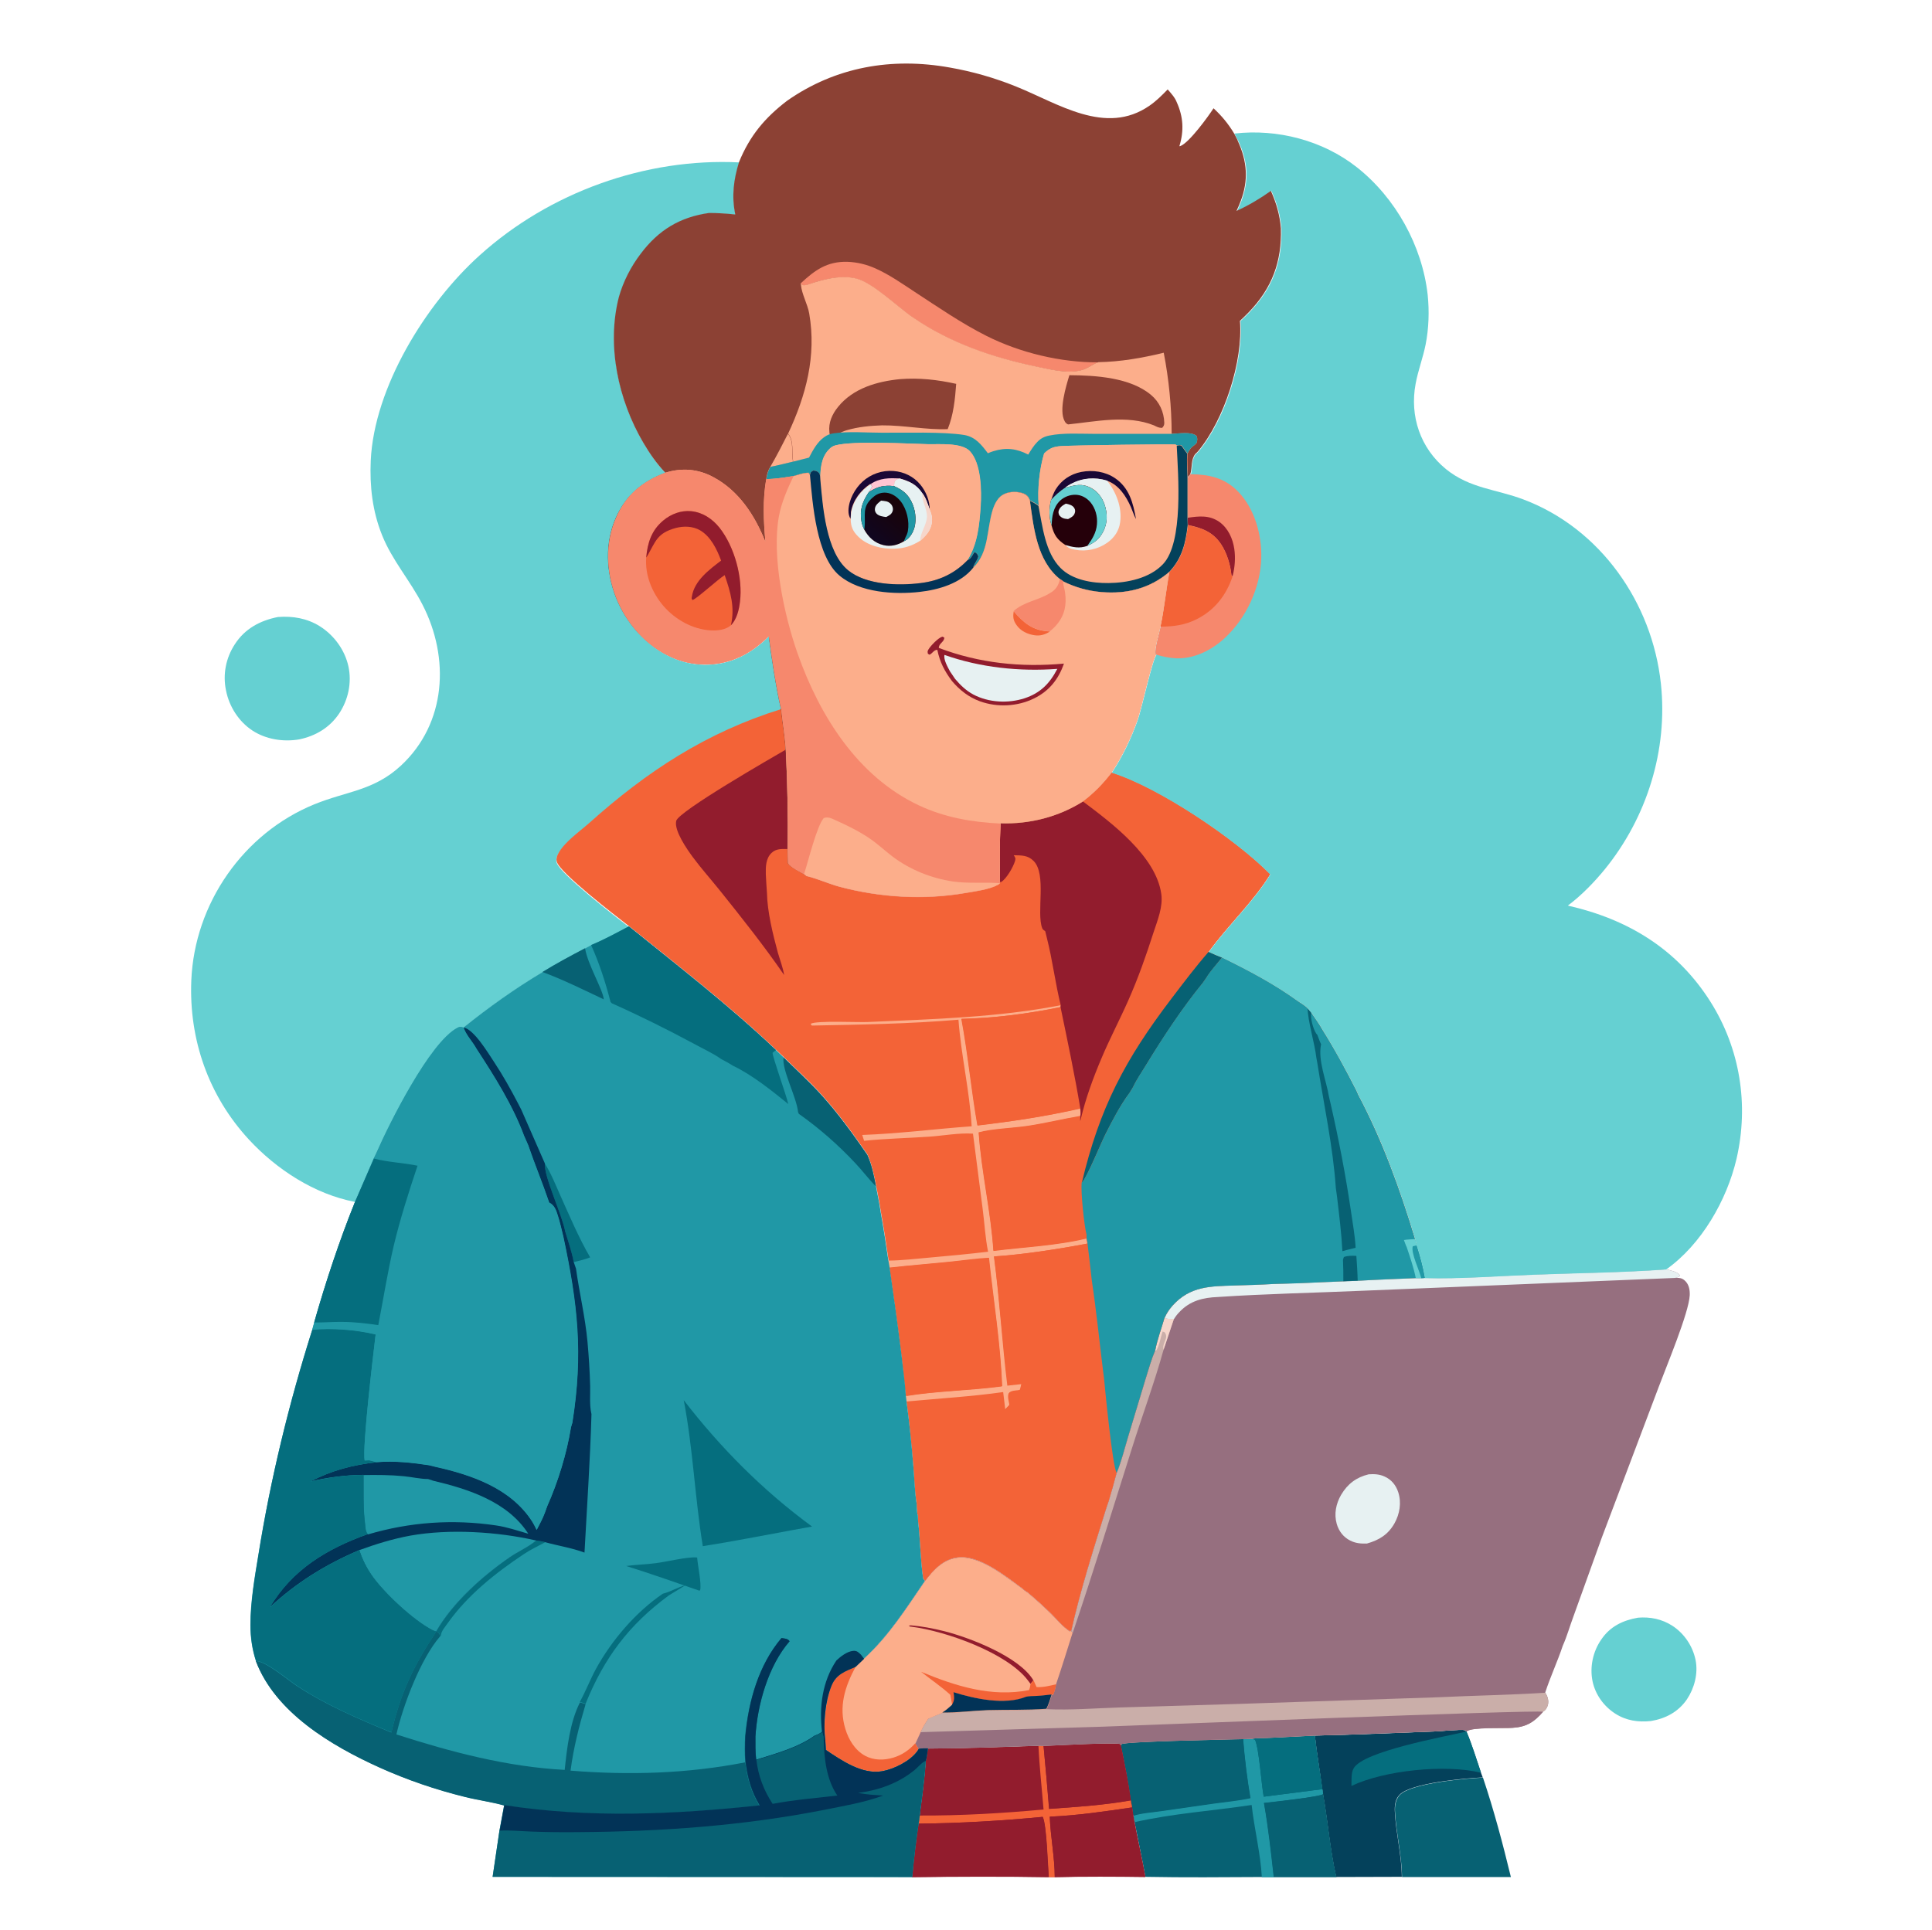 <?xml version="1.0" encoding="utf-8"?>
<!-- Generator: Adobe Illustrator 28.3.0, SVG Export Plug-In . SVG Version: 6.00 Build 0)  -->
<svg version="1.1" id="Layer_1" xmlns="http://www.w3.org/2000/svg" xmlns:xlink="http://www.w3.org/1999/xlink" x="0px" y="0px"
	 viewBox="0 0 1024 1023" style="enable-background:new 0 0 1024 1023;" xml:space="preserve">
<style type="text/css">
	.st0{fill:#65D0D2;}
	.st1{fill:#076173;}
	.st2{fill:#04415B;}
	.st3{fill:#056E7E;}
	.st4{fill:#2098A6;}
	.st5{fill:#921C2D;}
	.st6{fill:#F36337;}
	.st7{fill:#966F7F;}
	.st8{fill:#CAAEA9;}
	.st9{fill:#F6D6CB;}
	.st10{fill:#E7F1F2;}
	.st11{fill:#FCAE8B;}
	.st12{fill:#023357;}
	.st13{fill:#F6886D;}
	.st14{fill:#8C4134;}
	.st15{fill:#1A0835;}
	.st16{fill:#FFC5D2;}
	.st17{fill:url(#SVGID_1_);}
	.st18{fill:#25000A;}
</style>
<path class="st0" d="M868.2,857.6c6.5-0.5,12.6,0.7,18.2,4.3c6.3,4.1,10.8,10.8,12.3,18.2c1.4,7.1-0.6,14.8-4.6,20.8
	c-4.6,6.7-11.3,10.2-19.1,11.5c-6.8,0.7-13.1-0.2-19-4c-6-3.9-10.4-10-11.9-17c-1.6-7.6,0.2-15.9,4.6-22.2
	C853.4,862.2,860.2,859,868.2,857.6z"/>
<path class="st1" d="M786,942.4c5.8,17.2,10.5,35,14.8,52.7l-57.7,0c-0.1-11.4-3.1-22.9-3.7-34.4c-0.2-3.2,0.2-6.6,2.5-9.1
	C747.9,945.3,776.8,942.8,786,942.4z"/>
<path class="st0" d="M147.3,327.1c7.9-0.6,15.5,0.7,22.2,4.9c7.6,4.8,13.3,12.6,15.2,21.4c1.8,8.6-0.1,17.5-4.9,24.8
	c-5,7.5-12.5,12-21.3,13.8c-8.4,1.4-17.5,0-24.7-4.7c-7.3-4.8-12.3-12.7-14-21.2c-1.8-8.5-0.1-17.3,4.7-24.6
	C129.8,333.3,137.8,329,147.3,327.1z"/>
<path class="st2" d="M696.9,920.1c21.2-0.4,42.5-1.4,63.7-2.2c2.9-0.1,13.5-1.1,15.6-0.7c0.3,0.1,0.6,0.4,0.8,0.6l0.2,0.1
	c3,7.1,5.2,14.5,7.7,21.8l1,2.6c-9.2,0.4-38.1,2.9-44.1,9.2c-2.3,2.4-2.7,5.8-2.5,9.1c0.6,11.4,3.6,22.9,3.7,34.4l-34.8,0.1
	c-3.3-14.3-4.4-29.4-7-43.9l-0.4-2.7C699.6,939,697.9,929.6,696.9,920.1z"/>
<path class="st3" d="M777.1,917.9l0.2,0.1c3,7.1,5.2,14.5,7.7,21.8c-19-4.6-51.2-1.3-68.7,7c0.1-2.8-0.3-6.9,1.2-9.4
	c5.2-9,47.7-16.6,58.7-19.2L777.1,917.9z"/>
<path class="st1" d="M663.6,921.8c2.9-0.6,6.5-0.4,9.5-0.5l23.8-1.2c1,9.5,2.7,18.9,4,28.4l0.4,2.7c2.6,14.5,3.7,29.6,7,43.9
	l-33.1,0l-6.4,0c-20.5,0.1-41.1,0.3-61.7-0.1c-1.8-9.7-3.9-19.4-5.8-29.2l-0.6-3.4l-0.6-4.3l-0.7-3.7c-1.4-9.7-3.2-19.4-5.3-29
	l-0.1-0.3l0.4-0.6c3.3-1.4,56.2-2.4,64.4-2.6L663.6,921.8z"/>
<path class="st4" d="M658.9,922l4.8-0.2l1.5,0.5c2.2,5.1,3.3,23.2,4.6,30.2l31.1-4l0.4,2.7c-2,1.4-26.7,4.2-31.3,4.7
	c2.3,12.9,3.8,26.2,5.2,39.3l-6.4,0c-0.7-12.7-4-25.6-5.4-38.3c-20.5,3.1-41.8,4.5-62,9.1l-0.6-3.4c4.4-1.4,9.8-1.7,14.5-2.4l27.9-4
	c6.5-0.9,13.2-1.5,19.6-2.9C661,942.9,659.7,932.3,658.9,922z"/>
<path class="st3" d="M663.6,921.8c2.9-0.6,6.5-0.4,9.5-0.5l23.8-1.2c1,9.5,2.7,18.9,4,28.4l-31.1,4c-1.3-7-2.4-25.1-4.6-30.2
	L663.6,921.8z"/>
<path class="st1" d="M701.2,951.2c2.6,14.5,3.7,29.6,7,43.9l-33.1,0c-1.5-13.1-2.9-26.3-5.2-39.3
	C674.5,955.3,699.3,952.6,701.2,951.2z"/>
<path class="st1" d="M594.1,925.4l-0.1-0.3l0.4-0.6c3.3-1.4,56.2-2.4,64.4-2.6c0.9,10.3,2.1,20.9,3.8,31.2c-6.4,1.4-13.1,2-19.6,2.9
	l-27.9,4c-4.6,0.7-10,1-14.5,2.4l-0.6-4.3l-0.7-3.7C598,944.7,596.1,935,594.1,925.4z"/>
<path class="st5" d="M553.1,925.5c5.8-0.2,37.2-2,40.6-1l0.4,0.9c2,9.6,3.9,19.3,5.3,29l0.7,3.7l0.6,4.3l0.6,3.4
	c1.8,9.7,4,19.4,5.8,29.2c-16-0.2-32-0.3-48,0.1l-3.2,0c-24.1-0.4-48.4-0.3-72.5,0c1-9.5,2-19,3.4-28.4l0.6-4.3
	c1.2-9.6,2.6-19.3,3.2-28.9c0.6-2.1,0.8-4.5,1.1-6.6c19.6-0.1,39.1-0.8,58.7-1.5L553.1,925.5z"/>
<path class="st6" d="M550.4,925.4l2.7,0.1c1.1,11.2,2,22.3,2.9,33.5c14.2-1,29.3-2,43.3-4.5l0.7,3.7c-14.3,2.1-29.2,4.3-43.6,4.9
	c0.4,10.7,2.6,21.4,2.7,32.1l-3.2,0c-0.5-6.1-1.1-27.8-3.2-32c-21.8,2.1-44,3.4-65.8,3.6l0.6-4.3c21.8,0.1,43.9-1.2,65.6-3.2
	C552.2,948,550.9,936.7,550.4,925.4z"/>
<path class="st5" d="M553.1,925.5c5.8-0.2,37.2-2,40.6-1l0.4,0.9c2,9.6,3.9,19.3,5.3,29c-14,2.5-29.1,3.6-43.3,4.5
	C555.1,947.8,554.2,936.6,553.1,925.5z"/>
<path class="st5" d="M556.4,963.1c14.4-0.6,29.4-2.8,43.6-4.9l0.6,4.3l0.6,3.4c1.8,9.7,4,19.4,5.8,29.2c-16-0.2-32-0.3-48,0.1
	C559,984.5,556.8,973.8,556.4,963.1z"/>
<path class="st5" d="M552.6,963.2c2.1,4.2,2.7,25.9,3.2,32c-24.1-0.4-48.4-0.3-72.5,0c1-9.5,2-19,3.4-28.4
	C508.7,966.6,530.8,965.3,552.6,963.2z"/>
<path class="st0" d="M188.2,637.2c-21.5-4.1-41.6-17.2-56.3-33.1c-21.4-23.2-31.8-53-30.5-84.4c1.7-40.6,27.5-77.9,65.2-93.3
	c17.1-7,31.4-7.1,45.9-20.5c24.1-22.4,26-57.1,11.4-85.4c-6.5-12.7-16.1-23.5-21.4-36.8c-5.1-12.7-6.6-25.9-6-39.5
	c1.8-38.8,29.2-83.2,57.8-108.9c36.9-33.3,87.8-51.7,137.6-49.2c-2.9,9.4-4,18.1-2,27.8c-4.7-0.5-9.2-0.8-13.9-0.8
	c-15.5,2.1-26.7,9.1-36.2,21.6c-5.1,6.8-9.3,14.7-11.6,23c-6.6,25.7-0.3,54.7,13,77.3c3.3,5.6,7.1,11.1,11.6,15.8
	c-12.2,4.7-20.8,11.7-26.2,23.9c-5.9,13.3-5.2,28.8,0,42.1c5.4,13.8,16,25.9,29.7,31.9c10.7,4.7,23,5,33.8,0.6
	c6.8-2.8,12.3-6.9,17.5-12c1.7,12.9,3.7,26.2,6.5,38.9c-39.7,12.4-71.2,33-102,60.6c-5,4.5-13.3,10.3-16.4,16.3
	c-0.7,1.3-1.1,2.6-0.7,4.1c1.5,5.9,31.8,29.2,38.3,34.2c-6.6,3.5-13.3,7.1-20.2,10l-3,1.6c-7.6,4-15.3,8.1-22.6,12.6
	c-14.6,8.8-28.6,18.7-41.9,29.4c-1.4-0.5-1.9-0.6-3.2,0.1c-14.7,7.7-36.2,51-42.9,66.2l-1.4,3.1L188.2,637.2z"/>
<path class="st7" d="M755.2,677.5c19,0.5,38.6-1.1,57.6-1.8c23.4-0.9,46.9-1.1,70.2-2.8c2.2,0.6,6.2,1.2,7.4,3.3
	c-0.8,1.1-1.5,1-2.7,1.3c2.4-0.1,3.9-0.1,5.7,1.8c1.9,2,2.3,4.8,2.2,7.4c-0.5,9.4-12.4,37.7-16.3,48.2l-30.4,80.5l-15,41.7
	c-1.9,5.1-3.4,10.5-5.6,15.4c-2.8,8.4-6.6,16.5-9.3,24.8c1.3,2,2,4.3,1.4,6.6c-0.4,1.4-1.2,2.8-2.6,3.5c-4.7,5.4-8.7,8-16,8.5
	c-4.7,0.4-21.8-0.5-24.5,1.9l-0.2-0.1c-0.3-0.2-0.5-0.6-0.8-0.6c-2.1-0.5-12.8,0.6-15.6,0.7c-21.2,0.7-42.5,1.7-63.7,2.2l-23.8,1.2
	c-3,0.2-6.6,0-9.5,0.5l-4.8,0.2c-8.2,0.2-61.1,1.2-64.4,2.6l-0.4,0.6l0.1,0.3l-0.4-0.9c-3.4-1-34.8,0.8-40.6,1l-2.7-0.1
	c-19.6,0.7-39.1,1.4-58.7,1.5c-1.6,0.1-3.4,0-4.9,0.3c-0.3,0.6-0.3,0.7-0.8,1.3c-3.8,5.3-12.3,9.4-18.5,10.5
	c-10.6,1.9-21.6-5.6-29.9-11.3l-0.3-5.5c-1-8.7,0.1-20.4,3.3-28.6c2.4-6.1,7.2-7.6,12.8-10.1l4.5-4.3c13.1-12,22.2-26.6,32.2-41.1
	c4.5-5.9,9.6-11.6,17.5-12.5c11.5-1.3,24.9,9.8,33.7,16.1c1,0.8,2,1.7,3.1,2.3c4.3,3.6,8.4,7.3,12.4,11.2c3.1,3,6.5,7.2,10.1,9.5
	l0.7-0.3c4.6-20.7,12.2-44.7,18.6-65.1l1.2-3.5c1.4-5,2.9-9.9,4.2-14.9c2.5-6.1,4.2-12.6,6-18.9l9.3-30.8c1.6-5.1,3-10.5,5.2-15.4
	c1.2-5.7,3.3-11.5,4.9-17.1c1.1-2.5,2.5-4.6,4.3-6.6c9.3-10.4,20.1-10.2,33-10.6c6.8-0.2,13.6-0.4,20.4-0.8l3.3-0.1
	c11.3-0.3,22.5-0.9,33.8-1.3l7.6-0.3c10.2-0.6,20.5-0.9,30.7-1.4l3,0L755.2,677.5z"/>
<path class="st8" d="M617.2,698.7c1.9,0.6,3.1,0.7,5,0.5l-5.5,16.4c-4.9,17.7-11.4,35.1-16.9,52.7c-10.3,32.4-20.3,65.1-31.2,97.3
	l-0.8-1c4.6-20.7,12.2-44.7,18.6-65.1l1.2-3.5c1.4-5,2.9-9.9,4.2-14.9c2.5-6.1,4.2-12.6,6-18.9l9.3-30.8c1.6-5.1,3-10.5,5.2-15.4
	C613.5,710.1,615.6,704.3,617.2,698.7z"/>
<path class="st9" d="M617.2,698.7c1.9,0.6,3.1,0.7,5,0.5l-5.5,16.4c0-0.2-0.1-0.5-0.1-0.7c-0.5-3.2,3-5.5,0.7-8.6l-1.1-0.4
	c-1,2.8-1.8,8.1-3.5,10.2l-0.4-0.2C613.5,710.1,615.6,704.3,617.2,698.7z"/>
<path class="st10" d="M725.4,781.6c3-0.2,5.7-0.1,8.5,1.2c3.6,1.6,6,4.6,7.2,8.3c1.8,5.5,0.8,11.5-2,16.5c-3.4,6-8.2,8.9-14.6,10.7
	c-3.2,0.1-6-0.1-8.9-1.6c-3.6-1.8-6-5-7.1-8.8c-1.5-5.3-0.4-10.7,2.3-15.4C714.3,786.6,718.9,783.2,725.4,781.6z"/>
<path class="st10" d="M755.2,677.5c19,0.5,38.6-1.1,57.6-1.8c23.4-0.9,46.9-1.1,70.2-2.8c2.2,0.6,6.2,1.2,7.4,3.3
	c-0.8,1.1-1.5,1-2.7,1.3l-165.9,6.8c-25.4,1.1-51,1.6-76.3,3.3c-7.9,0.3-14.8,2-20.4,8c-1.1,1.1-2,2.3-2.8,3.6c-2,0.2-3.1,0.2-5-0.5
	c1.1-2.5,2.5-4.6,4.3-6.6c9.3-10.4,20.1-10.2,33-10.6c6.8-0.2,13.6-0.4,20.4-0.8l3.3-0.1c11.3-0.3,22.5-0.9,33.8-1.3l7.6-0.3
	c10.2-0.6,20.5-0.9,30.7-1.4l3,0L755.2,677.5z"/>
<path class="st8" d="M819,897.4c1.3,2,2,4.3,1.4,6.6c-0.4,1.4-1.2,2.8-2.6,3.5c-4.7,5.4-8.7,8-16,8.5c-4.7,0.4-21.8-0.5-24.5,1.9
	l-0.2-0.1c-0.3-0.2-0.5-0.6-0.8-0.6c-2.1-0.5-12.8,0.6-15.6,0.7c-21.2,0.7-42.5,1.7-63.7,2.2l-23.8,1.2c-3,0.2-6.6,0-9.5,0.5
	l-4.8,0.2c-8.2,0.2-61.1,1.2-64.4,2.6l-0.4,0.6l0.1,0.3l-0.4-0.9c-3.4-1-34.8,0.8-40.6,1l-2.7-0.1c-19.6,0.7-39.1,1.4-58.7,1.5
	c-1.6,0.1-3.4,0-4.9,0.3c-0.7-0.9-1.2-2-1.8-2.9l2.8-6c1.2-2.6,2.5-4.9,4.1-7.2c2.4-1.2,4.9-2.1,7.5-3.1c8,0.1,16.3-1.1,24.3-1.3
	c10.3-0.3,20.7,0.1,30.9-0.7c12.8,0.6,25.9-0.5,38.7-0.9l63.7-1.9l104.9-3.5C780.9,898.9,800,898.6,819,897.4z"/>
<path class="st7" d="M487.9,918.3l96.3-2.9c17.4-0.6,230.8-9.1,233.7-7.9c-4.7,5.4-8.7,8-16,8.5c-4.7,0.4-21.8-0.5-24.5,1.9
	l-0.2-0.1c-0.3-0.2-0.5-0.6-0.8-0.6c-2.1-0.5-12.8,0.6-15.6,0.7c-21.2,0.7-42.5,1.7-63.7,2.2l-23.8,1.2c-3,0.2-6.6,0-9.5,0.5
	l-4.8,0.2c-8.2,0.2-61.1,1.2-64.4,2.6l-0.4,0.6l0.1,0.3l-0.4-0.9c-3.4-1-34.8,0.8-40.6,1l-2.7-0.1c-19.6,0.7-39.1,1.4-58.7,1.5
	c-1.6,0.1-3.4,0-4.9,0.3c-0.7-0.9-1.2-2-1.8-2.9L487.9,918.3z"/>
<path class="st11" d="M490.2,838.3c4.5-5.9,9.6-11.6,17.5-12.5c11.5-1.3,24.9,9.8,33.7,16.1c1,0.8,2,1.7,3.1,2.3
	c4.3,3.6,8.4,7.3,12.4,11.2c3.1,3,6.5,7.2,10.1,9.5l0.7-0.3l0.8,1c-2.9,9.1-5.7,18.3-8.8,27.4c-0.4,1.9-0.7,3.8-1.6,5.5l-0.6,0
	c-0.8,2.5-1.6,5.3-2.8,7.6c-10.3,0.8-20.6,0.4-30.9,0.7c-8.1,0.3-16.3,1.4-24.3,1.3c-2.5,1-5,2-7.5,3.1c-1.6,2.3-2.9,4.6-4.1,7.2
	l-2.8,6c0.6,1,1.1,2.1,1.8,2.9c-0.3,0.6-0.3,0.7-0.8,1.3c-3.8,5.3-12.3,9.4-18.5,10.5c-10.6,1.9-21.6-5.6-29.9-11.3l-0.3-5.5
	c-1-8.7,0.1-20.4,3.3-28.6c2.4-6.1,7.2-7.6,12.8-10.1l4.5-4.3C471.1,867.4,480.2,852.8,490.2,838.3z"/>
<path class="st5" d="M546.2,892.7c-0.5-0.7-1-1.3-1.5-2c-11-14.4-43.3-26-61.6-28.3c-1.1-0.1-0.6,0.1-1.5-0.7l1.1,0.2l-0.5-0.3
	c6.2,0.5,12.4,1.7,18.4,3.2c13.4,3.4,39.7,13.5,47.1,26L546.2,892.7z"/>
<path class="st6" d="M488.2,886.3c18.4,7.6,37.2,13.6,57.2,9.7c0.5-1.1,0.6-2.1,0.8-3.3l1.6-1.9l1.6,3.6c3.5,0.2,7-0.7,10.4-1.5
	c-0.4,1.9-0.7,3.8-1.6,5.5l-0.6,0c-2.8,0.3-5.6,0.7-8.4,0.8c-1.8,0-3.4,0.1-5.1,0.4c-11.2,4.6-27.4,1.1-38.5-2.4
	c0.4,2.8,0.6,4.3-0.9,6.8l-1-5.5C498.9,894.1,493.2,890.3,488.2,886.3z"/>
<path class="st12" d="M504.5,903.9c1.5-2.5,1.3-3.9,0.9-6.8c11.1,3.5,27.3,7,38.5,2.4c1.7-0.3,3.3-0.4,5.1-0.4
	c2.8-0.1,5.6-0.5,8.4-0.8c-0.8,2.5-1.6,5.3-2.8,7.6c-10.3,0.8-20.6,0.4-30.9,0.7c-8.1,0.3-16.3,1.4-24.3,1.3
	C501.3,906.8,502.9,905.3,504.5,903.9z"/>
<path class="st6" d="M437.4,922.3c-1-8.7,0.1-20.4,3.3-28.6c2.4-6.1,7.2-7.6,12.8-10.1c-5.7,10.6-9.1,21.2-5.4,33.1
	c1.7,5.6,5.1,11.2,10.4,14.1c4.6,2.5,10,2.5,15,1c4.6-1.4,8.4-4,11.6-7.6c0.6,1,1.1,2.1,1.8,2.9c-0.3,0.6-0.3,0.7-0.8,1.3
	c-3.8,5.3-12.3,9.4-18.5,10.5c-10.6,1.9-21.6-5.6-29.9-11.3L437.4,922.3z"/>
<path class="st6" d="M414.1,375.9c0.8,7.1,2,14.3,2.4,21.5c1,17.6,1.2,35.1,1,52.7l0.2,7.4c1.5,2.3,6,4.4,8.5,5.8l1.2,1l0.5,0.1
	c5.8,1.4,11.3,4,17.1,5.6c21.5,5.8,44.7,7.1,66.6,3.3c5.2-0.9,12.6-1.8,17.2-4.3c0.8-0.4,0.6-0.3,1.1-0.9l0.1-0.5
	c-0.1-5-0.1-9.9,0-14.9c-0.2-5.4,0.1-10.9,0.3-16.3c15.4,0.5,30.7-3.3,43.7-11.6c5.9-4.5,10.7-9.4,15.2-15.3
	c25,7.8,65.6,35.2,84,53.9c-9.1,14.8-22.4,27-32.6,41.1c2.3,1.1,4.7,2.1,7.1,3c13.9,6.8,27.4,13.9,40,23c1.6,1.2,4.1,2.5,5.4,4
	l1.9,2.3c2,2.9,4.2,5.9,5.9,9c6.6,10.5,12.4,21.3,18,32.3l1,2.3c12.7,23.9,22.3,50.5,30.1,76.4l0.8,3.3c1.8,5.7,3.4,11.4,4.4,17.3
	l-1.9,0.1l-3,0c-10.2,0.4-20.5,0.8-30.7,1.4l-7.6,0.3c-11.3,0.4-22.5,1.1-33.8,1.3l-3.3,0.1c-6.8,0.4-13.6,0.6-20.4,0.8
	c-12.9,0.4-23.7,0.3-33,10.6c-1.8,2-3.2,4.1-4.3,6.6c-1.6,5.6-3.8,11.4-4.9,17.1c-2.1,4.9-3.6,10.3-5.2,15.4l-9.3,30.8
	c-1.9,6.3-3.5,12.9-6,18.9c-1.3,5-2.7,10-4.2,14.9l-1.2,3.5c-6.4,20.4-14,44.4-18.6,65.1l-0.7,0.3c-3.6-2.2-7-6.5-10.1-9.5
	c-4-3.9-8.1-7.6-12.4-11.2c-1.2-0.6-2.1-1.5-3.1-2.3c-8.8-6.4-22.3-17.4-33.7-16.1c-7.9,0.9-13,6.6-17.5,12.5l-0.9-1.2
	c-1.5-10.1-1.5-20.4-2.7-30.6l-0.1-3l-0.3-0.7l-0.3-3.7l0-1.4c-1.1-6.6-1.3-13.6-1.8-20.2c-1-11.5-2.1-22.9-3.6-34.3l-0.4-3.2
	c-0.5-6.1-1.3-12.2-1.9-18.2l-0.5-4.3c-1.9-15.2-4-30.4-6.2-45.5l-0.7-3.9c-1.2-8.4-2.5-16.8-4-25.2l-0.7-4.4l-1.8-9.4
	c-1.1-5.7-2.3-11.4-4.6-16.7c-7.6-11-15.6-22.1-24.6-32c-6.2-6.9-13.2-13.2-19.8-19.7l-4-3.8c-24.8-23.5-51.5-44.2-78-65.6
	c-6.5-5-36.8-28.3-38.3-34.2c-0.4-1.5,0-2.8,0.7-4.1c3-6,11.3-11.8,16.4-16.3C342.9,408.9,374.3,388.3,414.1,375.9z"/>
<path class="st11" d="M429.6,542.8c2.9-1.9,25.5-0.7,30.7-1c33.8-1.5,68.7-2.4,101.9-8.9l-0.1,1c-17,3.5-35.3,5.9-52.6,6.2
	c3.5,18.8,5.2,37.7,8.5,56.5c18.4-2.1,36.4-4.8,54.5-9c0.1,1.3,0.3,2.7,0,4c-9.4,1.6-18.7,3.9-28.1,5.3c-7.4,1.1-19,1.5-25.7,3.4
	c1.4,21,6.4,41.8,7.8,62.7c15.9-2,33.8-2.8,49.2-6.6l0.5,2.4l0,0.5c-15.2,2.9-34,5.8-49.4,6.8c3,22.8,4.3,45.7,7.1,68.5l7.4-0.8
	l-0.8,3.3l-1.2,0.3c-1.5,0.2-3.5,0.2-4.7,1.3c-0.7,1.7,0,3.8,0.3,5.6l0,0.7l-2.4,2.5c-0.4-3-0.8-6.1-1.1-9.1
	c-16.9,2.4-34.2,3.4-51.2,5l-0.4-3.2c16.8-2.8,34.2-2.9,51.2-5.2c-0.8-22.7-4.6-45.5-7-68c-6.6,0.4-13.3,1.4-20,2
	c-10.9,1.1-21.9,1.9-32.8,3.2l-0.7-3.9c7.4,0,14.9-1,22.3-1.6c10.3-0.9,20.6-1.9,30.9-3.1c-1.5-7.4-1.9-15.4-2.9-22.9l-5.1-39.7
	c-7.4-0.5-15.8,1.1-23.2,1.6c-11.5,0.8-23.1,1-34.5,2.2l-1-3.1c19.4-0.7,38.6-3.2,58-4.6c-1.1-18.9-5.6-37.6-7-56.5
	c-25.9,2.2-51.8,2.6-77.7,3.1L429.6,542.8z"/>
<path class="st6" d="M562.2,533.9c3.7,17.8,7.4,35.8,10.5,53.8c-18.1,4.1-36,6.8-54.5,9c-3.3-18.8-5-37.7-8.5-56.5
	C526.9,539.8,545.2,537.4,562.2,533.9z"/>
<path class="st5" d="M415.6,516.9c-10.5-15.3-22.2-30-33.8-44.5c-4.8-6-10-11.8-14.6-18c-3-4.1-10-14-8.8-19.2
	c1.2-5.1,51.2-33.8,58.1-37.8c1,17.6,1.2,35.1,1,52.7c-3.2,0-6.1-0.3-8.6,2.1c-3,2.9-3.1,7.3-3,11.2c0.1,3.3,0.4,6.5,0.6,9.8
	c0.2,10.3,3.1,21.9,5.8,31.9C413.4,508.9,415,513,415.6,516.9z"/>
<path class="st6" d="M471.4,672c10.9-1.2,21.9-2.1,32.8-3.2c6.6-0.7,13.3-1.7,20-2c2.4,22.6,6.1,45.4,7,68
	c-16.9,2.3-34.3,2.5-51.2,5.2c-0.5-6.1-1.3-12.2-1.9-18.2l-0.5-4.3C475.7,702.3,473.6,687.2,471.4,672z"/>
<path class="st6" d="M526.9,666.1c15.4-1,34.2-3.9,49.4-6.8c0.8,6.6,1.6,13.1,2.3,19.7c2.3,16,4,32.2,6,48.2l0.4,3
	c0.8,8.2,4.4,45.8,6.7,50.7c-1.3,5-2.7,10-4.2,14.9l-1.2,3.5c-6.4,20.4-14,44.4-18.6,65.1l-0.7,0.3c-3.6-2.2-7-6.5-10.1-9.5
	c-4-3.9-8.1-7.6-12.4-11.2c-1.2-0.6-2.1-1.5-3.1-2.3c-8.8-6.4-22.3-17.4-33.7-16.1c-7.9,0.9-13,6.6-17.5,12.5l-0.9-1.2
	c-1.5-10.1-1.5-20.4-2.7-30.6l-0.1-3l-0.3-0.7l-0.3-3.7l0-1.4c-1.1-6.6-1.3-13.6-1.8-20.2c-1-11.5-2.1-22.9-3.6-34.3
	c17-1.6,34.3-2.6,51.2-5c0.4,3,0.7,6.1,1.1,9.1l2.4-2.5l0-0.7c-0.3-1.8-1-3.9-0.3-5.6c1.2-1.1,3.2-1.1,4.7-1.3l1.2-0.3l0.8-3.3
	l-7.4,0.8C531.3,711.9,529.9,688.9,526.9,666.1z"/>
<path class="st6" d="M589.2,409.6c25,7.8,65.6,35.2,84,53.9c-9.1,14.8-22.4,27-32.6,41.1c2.3,1.1,4.7,2.1,7.1,3
	c-2.7,3.5-6.1,7.1-8.4,10.9l-1.8,2.6c-11.1,13.6-21.1,28.9-30.3,43.9c-2.2,3.7-4.9,7.5-6.7,11.4l-1.9,3.1
	c-4.9,6.6-8.9,14.3-12.6,21.6c-2.5,4.9-10,23.4-12.6,25.9l-0.2,0.1c-0.5,5.2,1.3,22.7,2.6,27.7l0,1.8c-15.4,3.8-33.3,4.6-49.2,6.6
	c-1.3-21-6.3-41.7-7.8-62.7c6.7-1.9,18.3-2.3,25.7-3.4c9.4-1.4,18.7-3.7,28.1-5.3c0.3-1.3,0.1-2.7,0-4c-3-18-6.8-35.9-10.5-53.8
	l0.1-1c-2.9-11.7-4.3-23.7-7.3-35.5l-0.9-3.7c-0.6-0.5-1.3-0.8-1.6-1.6c-3.2-8.3,2.5-28.6-4.6-35.7c-3.1-3.1-6.5-2.9-10.5-3
	c0.8,1.2,1.1,1.6,0.7,3c-0.9,3.1-4.5,9.5-7.4,11.2l-0.6,0c-0.1-5-0.1-9.9,0-14.9c-0.2-5.4,0.1-10.9,0.3-16.3
	c15.4,0.5,30.7-3.3,43.7-11.6C579.9,420.4,584.7,415.5,589.2,409.6z"/>
<path class="st1" d="M640.6,504.6c2.3,1.1,4.7,2.1,7.1,3c-2.7,3.5-6.1,7.1-8.4,10.9l-1.8,2.6c-11.1,13.6-21.1,28.9-30.3,43.9
	c-2.2,3.7-4.9,7.5-6.7,11.4l-1.9,3.1c-4.9,6.6-8.9,14.3-12.6,21.6c-2.5,4.9-10,23.4-12.6,25.9c9.4-39.7,22.9-65.3,47.5-97.6
	C627.3,521,633.7,512.5,640.6,504.6z"/>
<path class="st5" d="M574,424.9c15.2,11.4,38.7,29,41.5,49c1,6.8-2,14-4.1,20.4c-3.9,12.2-8.2,24.4-13.4,36.1
	c-4.6,10.4-9.9,20.4-14.3,30.9c-4.4,10.4-8.3,21.1-10.9,32.1c-0.1,0.6,0,0.4-0.3,0.8l0.1-2.5c0.3-1.3,0.1-2.7,0-4
	c-3-18-6.8-35.9-10.5-53.8l0.1-1c-2.9-11.7-4.3-23.7-7.3-35.5l-0.9-3.7c-0.6-0.5-1.3-0.8-1.6-1.6c-3.2-8.3,2.5-28.6-4.6-35.7
	c-3.1-3.1-6.5-2.9-10.5-3c0.8,1.2,1.1,1.6,0.7,3c-0.9,3.1-4.5,9.5-7.4,11.2l-0.6,0c-0.1-5-0.1-9.9,0-14.9
	c-0.2-5.4,0.1-10.9,0.3-16.3C545.7,437,561,433.1,574,424.9z"/>
<path class="st4" d="M647.7,507.6c13.9,6.8,27.4,13.9,40,23c1.6,1.2,4.1,2.5,5.4,4l1.9,2.3c2,2.9,4.2,5.9,5.9,9
	c6.6,10.5,12.4,21.3,18,32.3l1,2.3c12.7,23.9,22.3,50.5,30.1,76.4l0.8,3.3c1.8,5.7,3.4,11.4,4.4,17.3l-1.9,0.1l-3,0
	c-10.2,0.4-20.5,0.8-30.7,1.4l-7.6,0.3c-11.3,0.4-22.5,1.1-33.8,1.3l-3.3,0.1c-6.8,0.4-13.6,0.6-20.4,0.8
	c-12.9,0.4-23.7,0.3-33,10.6c-1.8,2-3.2,4.1-4.3,6.6c-1.6,5.6-3.8,11.4-4.9,17.1c-2.1,4.9-3.6,10.3-5.2,15.4l-9.3,30.8
	c-1.9,6.3-3.5,12.9-6,18.9c-2.3-4.9-5.9-42.5-6.7-50.7l-0.4-3c-2-16.1-3.6-32.2-6-48.2c-0.7-6.6-1.5-13.1-2.3-19.7l0-0.5l-0.5-2.4
	l0-1.8c-1.3-5-3.1-22.5-2.6-27.7l0.2-0.1c2.6-2.4,10.1-21,12.6-25.9c3.7-7.3,7.7-15,12.6-21.6l1.9-3.1c1.8-3.9,4.4-7.7,6.7-11.4
	c9.1-15,19.2-30.3,30.3-43.9l1.8-2.6C641.5,514.7,645,511.1,647.7,507.6z"/>
<path class="st1" d="M711.8,667.9c0.1-0.5,0.3-1,0.5-1.5c2.1-0.8,4.4-0.7,6.6-0.6c0.3,4.4,0.6,8.7,0.7,13.1l-7.6,0.3
	C712,675.4,712,671.7,711.8,667.9z"/>
<path class="st0" d="M750.1,656.9l0.8,3.3c1.8,5.7,3.4,11.4,4.4,17.3l-1.9,0.1l-3,0c-1.1-5.5-3-11-4.8-16.4c-0.6-1.2-1-2.6-1.5-3.8
	c0.9-0.2,1.8-0.2,2.6-0.3L750.1,656.9z"/>
<path class="st4" d="M753.3,677.6c-0.9-3.9-5.6-13.4-4.5-16.9l2.1-0.5c1.8,5.7,3.4,11.4,4.4,17.3L753.3,677.6z"/>
<path class="st1" d="M693.1,534.6l1.9,2.3c-0.6,2.8,1,8.6,2.6,11c0.2,0.3,0.4,0.5,0.6,0.7c0.7,1.7,1.2,3.4,2,5
	c-1.8,8.6,2.8,19.2,4.2,27.9l0.8,3.4c4.3,18.8,8,37.9,10.8,57c0.9,6.4,2.2,13.2,2.5,19.6c-2.3,0.6-4.7,1.1-7,1.8
	c-0.5-9.5-1.7-19.1-2.8-28.5l-0.7-5.2c-1.4-21.1-6.5-45.1-9.8-66.1l-0.5-2.7C696.9,553.4,693,540.6,693.1,534.6z"/>
<path class="st0" d="M654.3,70.8c22.7-2.6,46.8,3.6,64.9,17.9c20.5,16.2,34.6,41.6,37.5,67.6c0.9,8.7,0.6,17.8-1.1,26.4
	c-1.4,7-4,13.7-5.3,20.8c-3.2,17.1,2.5,34.1,16.1,45.2c12.7,10.3,26.6,10.6,41.1,16.1c40.8,15.4,68.2,54.8,72.8,97.6
	c3.8,35.2-7.4,70.9-29.6,98.3c-5.8,7.1-12.4,13.9-19.7,19.4c31.8,7.2,57.9,23,75.6,51c15.7,24.9,20.4,54.6,13.8,83.2
	c-5.1,21.9-18.6,45.5-37.3,58.7c-23.3,1.7-46.8,1.9-70.2,2.8c-19.1,0.7-38.6,2.3-57.6,1.8c-1-5.9-2.5-11.6-4.4-17.3l-0.8-3.3
	c-7.8-25.9-17.3-52.5-30.1-76.4l-1-2.3c-5.6-11-11.5-21.9-18-32.3c-1.7-3.1-3.9-6-5.9-9l-1.9-2.3c-1.3-1.5-3.7-2.9-5.4-4
	c-12.6-9.1-26.1-16.2-40-23c-2.4-0.9-4.7-1.9-7.1-3c10.2-14.1,23.5-26.3,32.6-41.1c-18.4-18.7-59.1-46.1-84-53.9
	c5.7-8.7,10.2-18.1,13.7-27.9c2.1-5.8,8-33,10-34.6l-0.5-0.3c-0.6-3.1,2-11.2,2.7-14.7c2-9.5,2.9-19.3,4.7-28.9
	c6.8-7.2,8.7-15.2,9.8-24.8l-0.1-3.9l0-21.4l1.6-1.7c1-3.6,0.1-7.7,2.7-10.8c0.6-0.5,1.1-1,1.6-1.6c13.7-16.6,23.7-47.5,22-68.9
	c1.6-1.5,3.3-3.1,4.8-4.7c12.3-12.8,17.4-26.7,16.9-44.4c-0.6-7.1-2.4-13.4-5.3-19.8c-5.5,4-12,7.8-18.2,10.6
	c0.8-1.7,1.5-3.5,2.2-5.2c4.2-11,3.5-21-1.4-31.6C655.7,73.5,654.9,72.1,654.3,70.8z"/>
<path class="st13" d="M631,251.4c9.8,0.1,18.1,1.9,25.2,9.2c8.8,9.1,12.6,22.8,12.3,35.2c-0.4,15.7-7.9,31.9-19.5,42.6
	c-7,6.4-16.2,11-25.8,10.6c-3.5-0.2-6.9-0.9-10.2-1.9l-0.5-0.3c-0.6-3.1,2-11.2,2.7-14.7c2-9.5,2.9-19.3,4.7-28.9
	c6.8-7.2,8.7-15.2,9.8-24.8l-0.1-3.9l0-21.4L631,251.4z"/>
<path class="st5" d="M629.5,274.5c6-0.9,11.5-1.5,16.8,2.2c4.6,3.3,7.1,8.8,7.9,14.3c0.7,4.7,0.3,9.8-0.9,14.4l-0.6-0.4
	c-0.5-5.5-2.4-11.8-5.5-16.5c-4.4-6.6-10.3-8.7-17.7-10.2L629.5,274.5z"/>
<path class="st6" d="M629.5,278.4c7.4,1.5,13.3,3.5,17.7,10.2c3.1,4.7,4.9,10.9,5.5,16.5l0.6,0.4c-3.3,10-9.5,18-19.1,22.8
	c-6.2,3.1-12.3,3.9-19.1,3.9c2-9.5,2.9-19.3,4.7-28.9C626.6,296,628.5,288,629.5,278.4z"/>
<path class="st14" d="M417.2,53.4c25.7-18,55.5-23.1,86.2-17.6c12,2.1,23.9,5.5,35.2,10.1c22.2,8.9,47.4,26.3,70.7,10.1
	c3.6-2.5,6.6-5.5,9.6-8.6c1.8,2.1,3.8,4.2,4.8,6.8c3.5,7.8,3.9,15.1,1.4,23.3c0.2,0,0.4,0,0.6-0.1c4.7-1.9,14.6-15.5,17.5-20
	c4.5,4.2,7.8,8.2,11,13.5c0.6,1.3,1.5,2.7,2,4.1c4.8,10.6,5.6,20.6,1.4,31.6c-0.7,1.8-1.4,3.5-2.2,5.2c6.2-2.8,12.6-6.6,18.2-10.6
	c2.9,6.4,4.7,12.8,5.3,19.8c0.5,17.7-4.6,31.6-16.9,44.4c-1.5,1.6-3.2,3.2-4.8,4.7c1.7,21.4-8.3,52.3-22,68.9
	c-0.5,0.6-1,1.1-1.6,1.6c-2.5,3.1-1.6,7.1-2.7,10.8l-1.6,1.7l0,21.4l0.1,3.9c-1.1,9.6-3,17.6-9.8,24.8c-1.7,9.6-2.7,19.4-4.7,28.9
	c-0.7,3.5-3.3,11.6-2.7,14.7l0.5,0.3c-2,1.6-7.9,28.8-10,34.6c-3.5,9.8-8,19.2-13.7,27.9c-4.5,5.9-9.3,10.8-15.2,15.3
	c-13,8.2-28.3,12.1-43.7,11.6c-0.1,5.4-0.5,11-0.3,16.3c-0.1,5-0.1,9.9,0,14.9l-0.1,0.5c-0.5,0.6-0.3,0.4-1.1,0.9
	c-4.6,2.5-12,3.4-17.2,4.3c-21.9,3.8-45.1,2.4-66.6-3.3c-5.8-1.6-11.3-4.1-17.1-5.6l-0.5-0.1l-1.2-1c-2.4-1.4-7-3.5-8.5-5.8
	l-0.2-7.4c0.2-17.6-0.1-35.1-1-52.7c-0.4-7.1-1.7-14.3-2.4-21.5c-2.8-12.7-4.8-26-6.5-38.9c-5.2,5.1-10.7,9.3-17.5,12
	c-10.8,4.4-23.1,4.1-33.8-0.6c-13.7-6-24.3-18.1-29.7-31.9c-5.2-13.3-5.9-28.8,0-42.1c5.4-12.2,14-19.2,26.2-23.9
	c-4.5-4.7-8.3-10.2-11.6-15.8c-13.3-22.6-19.6-51.6-13-77.3c2.3-8.2,6.4-16.2,11.6-23c9.4-12.5,20.7-19.4,36.2-21.6
	c4.7,0,9.2,0.3,13.9,0.8c-2-9.7-0.9-18.4,2-27.8C397.4,72,405.3,62.5,417.2,53.4z"/>
<path class="st11" d="M417.6,230c3.3,3.8,1.8,10.1,2.7,14.8c-4,1-8,2-12.1,2.8C411.6,241.8,414.6,235.9,417.6,230z"/>
<path class="st13" d="M424.4,150.2c7.5-7,14-11.7,24.8-11.4c5.2,0.2,10.1,1.4,14.8,3.5c7.4,3.3,14.2,8.1,20.9,12.5
	c12.4,8.1,24.7,16.6,38,23.3c17.7,8.9,39.3,14.1,59.1,14c-4.2,1.6-6,4-11.2,4.7c-6.9,0.9-14.4-0.9-21.2-2.3
	c-23.5-4.9-45.6-12.3-65.6-26c-8-5.5-21.5-18.7-30.4-20.8c-7.1-1.7-14.9-0.1-21.7,2c-1.8,0.6-4.2,1.7-6.1,1.6
	C425,151.1,425,150.8,424.4,150.2z"/>
<path class="st11" d="M424.4,150.2c0.6,0.6,0.6,0.9,1.5,1c1.9,0.1,4.2-1.1,6.1-1.6c6.8-2.1,14.6-3.7,21.7-2
	c8.9,2.1,22.4,15.4,30.4,20.8c19.9,13.6,42.1,21.1,65.6,26c6.8,1.4,14.3,3.3,21.2,2.3c5.2-0.7,7-3.1,11.2-4.7
	c11.8-0.2,23.2-2.2,34.7-5c2.7,13.8,4.2,28.9,4.2,43c3.7-0.1,10.1-1.3,13.1,1c0.7,1.4,0.5,2.2,0.2,3.7c-0.5,0.6-0.8,1-1.4,1.4
	c-1.8,1.2-2.4,2.3-3.4,4.2c0,0.1-0.1,0.2-0.1,0.2c-0.4,4.1,0,8.4,0.1,12.5l0,21.4l0.1,3.9c-1.1,9.6-3,17.6-9.8,24.8
	c-10.3,8.8-22.5,11.8-35.9,10.7c-7.2-0.6-13.9-2.5-20.4-5.7l-1.7-1.2c-12.1-9.8-13.9-27.1-15.9-41.5c-0.7-1.9-1.5-3-3.4-3.8
	c-3-1.2-7.3-1.2-10.2,0.2c-3.3,1.6-5,4.9-6.1,8.2c-3.4,10.7-1.8,22.4-10.5,31c0.5-2.3,2.2-3.7,2.7-6c-0.4-1.3-0.6-1.4-1.7-2.2
	l-0.6,0.3c-1,1.7-1.6,3.1-3.4,3.9c-6.9,7.1-15,10.9-24.8,12.1c-11.7,1.5-28.8,1-38.5-6.8c-11.7-9.6-13.4-33.6-14.7-47.9
	c-0.1-1.1,0-2.9-0.8-3.7c-1-1-1.7-1.2-3-1.2c-1.3,0.9-1.3,0.8-1.7,2.3c-0.1-0.3-0.4-0.9-0.6-1.2c-2.7-0.1-5.4,1-8,1.7
	c-4.8,0.9-9.6,1.6-14.5,1.7c0.4-2.4,0.8-4.4,2.2-6.5c4-0.8,8.1-1.9,12.1-2.8c-0.9-4.7,0.6-11-2.7-14.8c9.5-20.3,15.1-41.1,11.2-63.7
	c-0.9-5.1-4-10.3-4.4-15.3C424.4,150.8,424.4,150.5,424.4,150.2z"/>
<path class="st14" d="M566.8,198.9c13.9,0.1,32.3,1.2,43.3,10.5c4.4,3.7,6.8,8.9,7,14.7c0,1.3-0.3,1.8-1.1,2.7
	c-1.9,0.1-2.7-0.5-4.4-1.3c-14.2-5.7-30.9-2-45.5-0.5c-0.9-0.4-1.4-0.9-1.8-1.7C561.1,217.6,565,204.8,566.8,198.9z"/>
<path class="st14" d="M477,201c10.2-0.8,19.9,0.3,29.8,2.5c-0.6,8.1-1.4,16.4-4.5,24c-11,0.5-23.2-2.1-34.8-2
	c-6.4,0.2-12.6,0.8-18.8,2.6c-2.7,0.8-5.7,2.7-8.5,2.9c-0.4-0.6-0.6-1.2-0.6-1.9c-0.6-5,1.5-9.6,4.6-13.4
	C452.2,205.8,464.9,202.2,477,201z"/>
<path class="st4" d="M428.8,242.6c2.1-4,4.3-8.2,8.1-10.9c1.7-1.2,3.1-1.7,5.1-2c8.1-1.1,17.2-0.3,25.4-0.3
	c11.9,0.1,32.5-0.6,43.6,1.2c6,1,9.2,5.2,12.6,9.7c0.9-0.4,1.9-0.8,2.9-1.1c6.7-2.1,12.3-1.4,18.5,1.8c1.4-2.3,2.9-4.8,4.8-6.7
	c1.8-1.9,3.8-2.9,6.4-3.4c7.4-1.5,15.9-0.9,23.4-0.9l41.4,0c3.7-0.1,10.1-1.3,13.1,1c0.7,1.4,0.5,2.2,0.2,3.7
	c-0.5,0.6-0.8,1-1.4,1.4c-1.8,1.2-2.4,2.3-3.4,4.2c0,0.1-0.1,0.2-0.1,0.2c-1.1-1.4-2-2.9-3.1-4.3c-1.2-0.4-1.3-0.4-2.5,0.1
	c-0.2-0.2-0.4-0.5-0.7-0.6c-0.8-0.4-54.9,0.4-60.7,0.8c-4,0.3-6.1,1.1-9,3.9c-2.5,8.3-3.6,19.1-2.8,27.7c-1.5-1.1-2.9-2-4.6-2.7
	c-0.7-1.9-1.5-3-3.4-3.8c-3-1.2-7.3-1.2-10.2,0.2c-3.3,1.6-5,4.9-6.1,8.2c-3.4,10.7-1.8,22.4-10.5,31c0.5-2.3,2.2-3.7,2.7-6
	c-0.4-1.3-0.6-1.4-1.7-2.2l-0.6,0.3c-1,1.7-1.6,3.1-3.4,3.9c5.4-8.7,6.3-18.5,7-28.5c0.6-8.3,0.3-22.9-5.7-29.3
	c-4.2-4.6-16-3.6-21.9-3.7c-11.5-0.3-39.7-1.9-49.3,0.6c-1.5,0.4-2.4,1-3.4,2.1c-4.3,4.3-4.6,10.5-4.7,16.2c-0.1-1.1,0-2.9-0.8-3.7
	c-1-1-1.7-1.2-3-1.2c-1.3,0.9-1.3,0.8-1.7,2.3c-0.1-0.3-0.4-0.9-0.6-1.2c-2.7-0.1-5.4,1-8,1.7c-4.8,0.9-9.6,1.6-14.5,1.7
	c0.4-2.4,0.8-4.4,2.2-6.5c4-0.8,8.1-1.9,12.1-2.8L428.8,242.6z"/>
<path class="st11" d="M434.7,254.4c0.1-5.7,0.4-11.9,4.7-16.2c1.1-1.1,1.9-1.7,3.4-2.1c9.6-2.5,37.8-0.9,49.3-0.6
	c5.8,0.1,17.6-0.9,21.9,3.7c6,6.4,6.2,21,5.7,29.3c-0.7,10-1.6,19.8-7,28.5c-6.9,7.1-15,10.9-24.8,12.1c-11.7,1.5-28.8,1-38.5-6.8
	C437.8,292.7,436.1,268.7,434.7,254.4z"/>
<path class="st15" d="M450.8,275.1c-0.8-1.4-1.1-2.7-1.1-4.4c0.1-5.6,3.4-11.7,7.5-15.4c4.4-4,10.4-6.1,16.4-5.6
	c5.5,0.4,10.6,2.9,14.1,7.1c3,3.5,5.3,9,5,13.7c-1-3.3-2-6.2-4-9.1c-3.1-4.7-6.8-6.3-12-7.8c-1.5,0.4-1.8,0.3-2.7,1.6l-0.4,2.4
	c-5.6-0.4-8.5,0.2-13.3,3.2c0.1-0.2,0.1-0.3,0.2-0.5c0.5-0.9,1.1-1.6,1.5-2.6l-0.7-1.2c-5.2,3.5-9.1,8.6-10.3,14.9
	C451,272.7,450.9,273.9,450.8,275.1z"/>
<path class="st16" d="M461.5,256.6c4.6-3.2,10.1-3.3,15.4-2.9c-1.5,0.4-1.8,0.3-2.7,1.6l-0.4,2.4c-5.6-0.4-8.5,0.2-13.3,3.2
	c0.1-0.2,0.1-0.3,0.2-0.5c0.5-0.9,1.1-1.6,1.5-2.6L461.5,256.6z"/>
<path class="st10" d="M476.9,253.7c5.1,1.5,8.9,3.1,12,7.8c2,2.8,2.9,5.8,4,9.1c1.4,3.2,1.5,6.3,0.1,9.6c-1.1,2.6-3.2,4.7-5.3,6.5
	c-4.4,2.7-8.5,4.1-13.8,4.2c-6.5,0.2-14.1-1.6-18.9-6.3c-2.9-2.8-4.1-5.4-4.1-9.4c0.1-1.2,0.1-2.4,0.3-3.6c1.1-6.3,5-11.4,10.3-14.9
	l0.7,1.2c-0.4,1-1,1.7-1.5,2.6c-0.1,0.1-0.1,0.3-0.2,0.5c-3.3,5-5,9.3-3.9,15.4c0.3,1.6,0.8,2.9,1.5,4.4c2.4,4.1,5.5,7.1,10.2,8.2
	c3.7,0.9,7.5,0,10.7-2c2.4-1.1,4-3.3,5.1-5.7c1.8-4.2,1.3-9.8-0.4-14c-2.1-5.1-5.1-7.5-9.9-9.6l0.4-2.4
	C475.1,254,475.4,254.1,476.9,253.7z"/>
<path class="st9" d="M488.9,261.5c2,2.8,2.9,5.8,4,9.1c1.4,3.2,1.5,6.3,0.1,9.6c-1.1,2.6-3.2,4.7-5.3,6.5c0-4.2,3.3-8.1,3.6-12.5
	C491.5,269.7,488.5,265.9,488.9,261.5z"/>
<linearGradient id="SVGID_1_" gradientUnits="userSpaceOnUse" x1="477.048" y1="757.806" x2="461.497" y2="740.213" gradientTransform="matrix(1 0 0 -1 0 1024)">
	<stop  offset="0" style="stop-color:#1A0307"/>
	<stop  offset="1" style="stop-color:#10061F"/>
</linearGradient>
<path class="st17" d="M460.5,260.9c4.8-3,7.7-3.7,13.3-3.2c4.8,2.1,7.8,4.5,9.9,9.6c1.7,4.2,2.2,9.7,0.4,14c-1,2.4-2.7,4.6-5.1,5.7
	c-3.2,2-7,2.9-10.7,2c-4.7-1.1-7.9-4.1-10.2-8.2c-0.7-1.4-1.2-2.8-1.5-4.4C455.5,270.2,457.2,265.8,460.5,260.9z"/>
<path class="st10" d="M467,265.4c0.9,0.1,2,0.2,2.9,0.4c1.2,0.3,2.5,1.3,3,2.5c0.5,1.1,0.5,2.2,0,3.2c-0.7,1.4-1.9,1.9-3.2,2.6
	c-1.7-0.2-4-0.5-5.2-1.9c-0.5-0.6-0.8-1.3-0.8-2.1C463.7,267.9,465.4,266.7,467,265.4z"/>
<path class="st4" d="M460.5,260.9c4.8-3,7.7-3.7,13.3-3.2c4.8,2.1,7.8,4.5,9.9,9.6c1.7,4.2,2.2,9.7,0.4,14c-1,2.4-2.7,4.6-5.1,5.7
	c0.3-0.6,0.6-1.2,0.8-1.8c0.6-1.2,1.2-2.4,1.4-3.7c0.9-5.2-0.6-11.6-3.8-15.7c-1.9-2.4-4.6-4.3-7.7-4.6c-2.4-0.2-4.7,0.5-6.6,2.1
	c-6.7,5.4-4.1,9.7-4.9,16.6c0,0.3-0.1,0.6-0.1,0.9c-0.7-1.4-1.2-2.8-1.5-4.4C455.5,270.2,457.2,265.8,460.5,260.9z"/>
<path class="st11" d="M553.4,240.4c2.9-2.8,4.9-3.6,9-3.9c5.7-0.4,59.9-1.2,60.7-0.8c0.3,0.1,0.5,0.4,0.7,0.6
	c1.2-0.4,1.3-0.5,2.5-0.1c1.1,1.4,2,2.9,3.1,4.3c-0.4,4.1,0,8.4,0.1,12.5l0,21.4l0.1,3.9c-1.1,9.6-3,17.6-9.8,24.8
	c-10.3,8.8-22.5,11.8-35.9,10.7c-7.2-0.6-13.9-2.5-20.4-5.7l-1.7-1.2c-12.1-9.8-13.9-27.1-15.9-41.5c1.7,0.7,3.1,1.6,4.6,2.7
	C549.8,259.5,550.9,248.8,553.4,240.4z"/>
<path class="st15" d="M557.2,265c0.6-1.9,1.3-3.8,2.3-5.5c3.1-5,7.9-8.2,13.6-9.3c6.1-1.2,12.7-0.2,17.9,3.3
	c7.6,5.2,9.6,13.2,11.1,21.7c-1.1-2-1.8-4.3-2.7-6.4c-2.6-5.8-6.3-11.6-12.5-13.9c-6.6-2-13-1.5-19.2,1.7c-1.1,0.6-2.2,1.2-3.1,2.1
	C561.8,260.3,559.4,262.6,557.2,265z"/>
<path class="st10" d="M564.5,258.6c0.9-0.8,2-1.5,3.1-2.1c6.2-3.2,12.6-3.7,19.2-1.7c4.8,6.1,8,14.2,6.9,22.1
	c-0.6,4.5-3.1,8.2-6.8,10.8c-4.9,3.5-11.3,4.9-17.2,3.7c-2.1-0.4-3.8-0.9-5.2-2.7c4.1,1.2,7.5,2,11.7,0.5c3.2-1.4,5.6-3,7.5-6
	c2.7-4.2,3.3-9.2,2.2-14c-1.1-4.3-3.5-8.3-7.4-10.5C573.6,256.1,569.7,257.2,564.5,258.6z"/>
<path class="st18" d="M564.5,258.6c5.2-1.4,9-2.6,14.1,0.3c3.9,2.2,6.4,6.2,7.4,10.5c1.2,4.8,0.6,9.8-2.2,14c-1.9,3-4.3,4.5-7.5,6
	c-4.2,1.5-7.6,0.7-11.7-0.5c-4.3-2.9-5.9-5.2-7.2-10.2c-1.5-4.4-1.5-9.2-0.3-13.7C559.4,262.6,561.8,260.3,564.5,258.6z"/>
<path class="st10" d="M564.9,267c1.6,0.3,3.5,0.8,4.4,2.2c0.7,1,0.7,2.1,0.2,3.2c-0.6,1.4-2.1,2.1-3.4,2.8c-2.1-0.2-3.3-0.4-4.7-2.1
	c-0.3-0.9-0.5-1.2-0.3-2.2C561.7,268.9,563.1,268,564.9,267z"/>
<path class="st0" d="M564.5,258.6c5.2-1.4,9-2.6,14.1,0.3c3.9,2.2,6.4,6.2,7.4,10.5c1.2,4.8,0.6,9.8-2.2,14c-1.9,3-4.3,4.5-7.5,6
	c2.6-3.6,4.7-6.9,5.1-11.4c0.4-4.2-0.8-8.6-3.5-11.8c-2-2.3-4.7-3.8-7.7-3.9c-3-0.1-6,1-8.3,3.1c-3.7,3.5-4.4,8.5-4.5,13.3
	c-1.5-4.4-1.5-9.2-0.3-13.7C559.4,262.6,561.8,260.3,564.5,258.6z"/>
<path class="st2" d="M623.7,236.4c1.2-0.4,1.3-0.5,2.5-0.1c1.1,1.4,2,2.9,3.1,4.3c-0.4,4.1,0,8.4,0.1,12.5l0,21.4l0.1,3.9
	c-1.1,9.6-3,17.6-9.8,24.8c-10.3,8.8-22.5,11.8-35.9,10.7c-7.2-0.6-13.9-2.5-20.4-5.7l-1.7-1.2c-12.1-9.8-13.9-27.1-15.9-41.5
	c1.7,0.7,3.1,1.6,4.6,2.7c2.2,10.9,3.5,24.6,11.7,32.9c6.3,6.4,16.8,8.1,25.4,8c10-0.1,21.8-2.5,28.9-10
	C627.4,287.6,624.4,251.7,623.7,236.4z"/>
<path class="st11" d="M352.7,250.6c8.7-2.7,17.3-2,25.3,2.3c13.7,7.3,22.1,20.4,27.7,34.4c-1-11-1.5-22.3,0.4-33.2
	c4.9-0.2,9.7-0.9,14.5-1.7c2.6-0.7,5.3-1.8,8-1.7c0.2,0.3,0.5,0.8,0.6,1.2c0.4-1.5,0.3-1.5,1.7-2.3c1.3,0.1,2.1,0.2,3,1.2
	c0.8,0.8,0.7,2.6,0.8,3.7c1.3,14.3,3,38.3,14.7,47.9c9.6,7.9,26.8,8.3,38.5,6.8c9.8-1.2,17.9-5,24.8-12.1c1.8-0.8,2.4-2.2,3.4-3.9
	l0.6-0.3c1.1,0.8,1.2,0.9,1.7,2.2c-0.5,2.3-2.3,3.8-2.7,6c8.7-8.5,7.1-20.3,10.5-31c1.1-3.3,2.8-6.7,6.1-8.2c3-1.4,7.2-1.4,10.2-0.2
	c1.9,0.8,2.7,1.9,3.4,3.8c2,14.4,3.7,31.7,15.9,41.5l1.7,1.2c6.5,3.2,13.2,5.1,20.4,5.7c13.4,1.1,25.6-1.9,35.9-10.7
	c-1.7,9.6-2.7,19.4-4.7,28.9c-0.7,3.5-3.3,11.6-2.7,14.7l0.5,0.3c-2,1.6-7.9,28.8-10,34.6c-3.5,9.8-8,19.2-13.7,27.9
	c-4.5,5.9-9.3,10.8-15.2,15.3c-13,8.2-28.3,12.1-43.7,11.6c-0.1,5.4-0.5,11-0.3,16.3c-0.1,5-0.1,9.9,0,14.9l-0.1,0.5
	c-0.5,0.6-0.3,0.4-1.1,0.9c-4.6,2.5-12,3.4-17.2,4.3c-21.9,3.8-45.1,2.4-66.6-3.3c-5.8-1.6-11.3-4.1-17.1-5.6l-0.5-0.1l-1.2-1
	c-2.4-1.4-7-3.5-8.5-5.8l-0.2-7.4c0.2-17.6-0.1-35.1-1-52.7c-0.4-7.1-1.7-14.3-2.4-21.5c-2.8-12.7-4.8-26-6.5-38.9
	c-5.2,5.1-10.7,9.3-17.5,12c-10.8,4.4-23.1,4.1-33.8-0.6c-13.7-6-24.3-18.1-29.7-31.9c-5.2-13.3-5.9-28.8,0-42.1
	C331.9,262.2,340.5,255.3,352.7,250.6z"/>
<path class="st6" d="M537.3,324.1c5.1,5.9,9.8,10,18,10.6c0.4,0,0.8,0.1,1.2,0.1c-2.6,1.6-5,2.4-8,2c-3.7-0.5-7.5-2.2-9.7-5.4
	C537,328.9,536.8,327,537.3,324.1z"/>
<path class="st13" d="M561.8,306.9l1.7,1.2c0,0.3,0,0.5,0,0.8c0.1,1.8,0.8,3.4,1,5.2c0.9,6.3-0.1,11.8-4.2,16.8
	c-1.1,1.4-2.5,2.7-3.9,3.8c-0.4,0-0.8,0-1.2-0.1c-8.2-0.6-12.9-4.6-18-10.6c5-4.8,13.3-5.8,19.2-9.5
	C559.7,312.6,561,310.5,561.8,306.9z"/>
<path class="st12" d="M429.3,251.8c0.4-1.5,0.3-1.5,1.7-2.3c1.3,0.1,2.1,0.2,3,1.2c0.8,0.8,0.7,2.6,0.8,3.7
	c1.3,14.3,3,38.3,14.7,47.9c9.6,7.9,26.8,8.3,38.5,6.8c9.8-1.2,17.9-5,24.8-12.1c1.8-0.8,2.4-2.2,3.4-3.9l0.6-0.3
	c1.1,0.8,1.2,0.9,1.7,2.2c-0.5,2.3-2.3,3.8-2.7,6c-6.6,8.3-18.4,11.7-28.4,12.8c-13.4,1.5-31.6,0.4-42.4-8.6
	C432.7,295,430.7,267.1,429.3,251.8z"/>
<path class="st5" d="M496.8,344.5c-1.8,0-2.5,1.8-4.1,2.6l-0.9-0.5c-0.2-1.1-0.3-1.3,0.3-2.3c1.1-1.9,5.2-6.2,7.4-6.8l1,0.5
	c0,2.4-3,3.1-2.9,5.5c21.4,8.1,43.6,10.4,66.3,8.3c-2.9,8.4-7.9,14.6-15.9,18.5c-8.8,4.3-19.4,4.8-28.6,1.5
	c-6-2.2-10.7-5.9-14.8-10.7C500.7,355.9,498.1,351,496.8,344.5z"/>
<path class="st10" d="M500.6,347.2c18.9,6.7,39.9,8.9,59.8,7.4c-4,7.7-8.9,12.8-17.4,15.6c-8.6,2.8-19,2.3-27.1-2
	c-3.9-2.1-6.8-4.9-9.7-8.3c-0.9-1.3-1.8-2.6-2.7-4C502.3,353.6,500,349.7,500.6,347.2z"/>
<path class="st13" d="M352.7,250.6c8.7-2.7,17.3-2,25.3,2.3c13.7,7.3,22.1,20.4,27.7,34.4c-1-11-1.5-22.3,0.4-33.2
	c4.9-0.2,9.7-0.9,14.5-1.7c-3.3,6.9-6.4,13.9-7.8,21.5c-3.8,21.3,2.8,52.3,10,72.7c11.6,32.8,31.7,65,64.1,80.3
	c13.8,6.5,28.3,9,43.4,9.7c-0.1,5.4-0.5,11-0.3,16.3c-0.1,5-0.1,9.9,0,14.9l-0.1,0.5c-0.5,0.6-0.3,0.4-1.1,0.9
	c-4.6,2.5-12,3.4-17.2,4.3c-21.9,3.8-45.1,2.4-66.6-3.3c-5.8-1.6-11.3-4.1-17.1-5.6l-0.5-0.1l-1.2-1c-2.4-1.4-7-3.5-8.5-5.8
	l-0.2-7.4c0.2-17.6-0.1-35.1-1-52.7c-0.4-7.1-1.7-14.3-2.4-21.5c-2.8-12.7-4.8-26-6.5-38.9c-5.2,5.1-10.7,9.3-17.5,12
	c-10.8,4.4-23.1,4.1-33.8-0.6c-13.7-6-24.3-18.1-29.7-31.9c-5.2-13.3-5.9-28.8,0-42.1C331.9,262.2,340.5,255.3,352.7,250.6z"/>
<path class="st11" d="M426.2,463.3c2.1-6.4,6.7-25.4,10.4-29.6c2.3-0.9,4.4,0.3,6.4,1.2c6.1,2.7,12.3,5.8,17.8,9.5
	c4.4,3,8.2,6.6,12.4,9.8c9.2,6.9,20.4,11.4,31.8,13.1c8.4,1.2,16.5,0.3,24.9,0.9c-0.5,0.6-0.3,0.4-1.1,0.9c-4.6,2.5-12,3.4-17.2,4.3
	c-21.9,3.8-45.1,2.4-66.6-3.3c-5.8-1.6-11.3-4.1-17.1-5.6l-0.5-0.1L426.2,463.3z"/>
<path class="st6" d="M342.5,295.6c0.7-7.8,2.8-14.5,9.1-19.7c4.1-3.4,9.3-5.4,14.7-4.9c6.1,0.6,11.2,4,15,8.7
	c8,10.1,12.5,26.6,10.9,39.3c-0.5,4.3-1.7,9.3-4.8,12.5c-2.7,2.4-7.2,2.9-10.6,2.7c-9.7-0.5-19-5.8-25.2-13
	C345.6,314.2,341.8,304.9,342.5,295.6z"/>
<path class="st5" d="M342.5,295.6c0.7-7.8,2.8-14.5,9.1-19.7c4.1-3.4,9.3-5.4,14.7-4.9c6.1,0.6,11.2,4,15,8.7
	c8,10.1,12.5,26.6,10.9,39.3c-0.5,4.3-1.7,9.3-4.8,12.5c2.2-9.5-0.2-17.6-3.3-26.6c-3.5,2.1-15.2,12.9-17.1,13.2
	c-0.5-1-0.5-0.6-0.3-1.7c1.2-8.5,9.2-14.4,15.5-19.2c-2.2-6-5.5-12.8-11.2-16.1c-3.9-2.2-8.6-2.3-12.8-1.2
	c-10,2.7-10.7,7.2-15.1,14.8L342.5,295.6z"/>
<path class="st4" d="M333.3,491.1c26.5,21.4,53.2,42.1,78,65.6l4,3.8c6.6,6.5,13.6,12.9,19.8,19.7c9,9.9,17,21,24.6,32
	c2.4,5.4,3.5,11,4.6,16.7l1.8,9.4l0.7,4.4c1.5,8.4,2.8,16.8,4,25.2l0.7,3.9c2.2,15.2,4.3,30.3,6.2,45.5l0.5,4.3
	c0.7,6.1,1.5,12.1,1.9,18.2l0.4,3.2c1.5,11.4,2.7,22.8,3.6,34.3c0.6,6.6,0.7,13.6,1.8,20.2l0,1.4l0.3,3.7l0.3,0.7l0.1,3
	c1.2,10.1,1.2,20.5,2.7,30.6l0.9,1.2c-10,14.6-19.1,29.1-32.2,41.1l-4.5,4.3c-5.6,2.4-10.4,4-12.8,10.1c-3.3,8.2-4.4,19.8-3.3,28.6
	l0.3,5.5c8.3,5.6,19.3,13.2,29.9,11.3c6.2-1.1,14.7-5.3,18.5-10.5c0.5-0.7,0.5-0.7,0.8-1.3c1.5-0.4,3.3-0.3,4.9-0.3
	c-0.3,2.1-0.5,4.6-1.1,6.6c-0.6,9.6-2,19.4-3.2,28.9l-0.6,4.3c-1.4,9.4-2.5,18.9-3.4,28.4L261.1,995l3.6-24.4l2.5-13.5
	c-6.7-1.9-13.8-2.8-20.6-4.5c-15.5-3.8-31-9.1-45.6-15.7c-25.4-11.5-55.1-29.1-65.4-56.4c-2-6.2-2.9-12.5-2.9-19
	c0-12.3,2.2-25,4.2-37.1c6.5-40.2,16.3-80.6,28.6-119.4l1.1-4c6.1-21.4,13.3-43.2,21.6-63.8l9.9-23l1.4-3.1
	c6.7-15.3,28.2-58.5,42.9-66.2c1.3-0.7,1.8-0.6,3.2-0.1c13.3-10.7,27.2-20.6,41.9-29.4c7.3-4.5,15-8.6,22.6-12.6l3-1.6
	C320.1,498.2,326.7,494.6,333.3,491.1z"/>
<path class="st3" d="M284.2,816.7c1.6,0.2,3.3,0.4,4.8,0.9c-3.9,2.1-7.8,3.9-11.5,6.4c-15,10-29.7,21.7-40.2,36.5
	c-1.1,1.6-3.2,4-3.5,5.9c0,0.2-0.1,0.4-0.1,0.7l-0.6,0.6c0-0.3,0-0.6,0-0.9c-0.2-1.2-0.9-1.4-1.9-1.9c8.7-15.1,24.5-29.3,38.8-39.2
	c4.4-3.1,9.4-5.2,13.7-8.6L284.2,816.7z"/>
<path class="st3" d="M351.3,844.9c4.1-1,7.8-3.4,12-4.5l-8.8,5.4c-21.1,15.5-34.3,33.1-44.1,57.4l-3-0.9l0-0.2
	c3.1-5.6,5.4-11.7,8.5-17.4C324.2,869.6,336.9,854.7,351.3,844.9z"/>
<path class="st12" d="M443.3,880.3c2.3-2.2,5.7-4.8,8.9-5.1c2.1-0.2,2.9,0.9,4.2,2.1c0.5,0.7,1,1.4,1.6,2.1l-4.5,4.3
	c-5.6,2.4-10.4,4-12.8,10.1c-3.3,8.2-4.4,19.8-3.3,28.6l-0.9-0.2c0-1.4-0.4-2.6-0.8-4C434.1,905,435.8,891.5,443.3,880.3z"/>
<path class="st3" d="M288.8,616.9c3.3,5.2,5.7,11.3,8.2,16.9c4.9,10.9,9.8,22.5,15.8,32.8c-2.8,1.1-5.8,1.8-8.7,2.5
	c-1.1-5.4-2.9-10.9-4.5-16.2C297.8,643.6,288.3,624.1,288.8,616.9z"/>
<path class="st3" d="M331.9,830.2c5.2-0.7,10.5-0.8,15.7-1.5c5.7-0.7,16.8-3.5,21.9-3c0.3,4.2,2.4,13.9,1.6,17.3l-0.4,0.3
	C357.8,838.8,344.9,834.3,331.9,830.2z"/>
<path class="st1" d="M287.5,515.3c7.3-4.5,15-8.6,22.6-12.6c1.2,8.3,9.6,22.2,9.9,27.1C309.4,524.8,298.6,519.4,287.5,515.3z"/>
<path class="st1" d="M415.3,560.6c6.6,6.5,13.6,12.9,19.8,19.7c9,9.9,17,21,24.6,32c2.4,5.4,3.5,11,4.6,16.7
	c-3.9-3.9-7.2-8.4-11-12.4c-9-9.6-19.1-18.5-29.9-26.1l-0.4-0.9C422.2,581.5,414.3,567.2,415.3,560.6z"/>
<path class="st3" d="M362.4,742.3c19.7,25.5,42,47.9,68,67l-10,1.8c-15.9,2.9-31.9,6.1-47.9,8.6C368.3,794,367.3,767.8,362.4,742.3z
	"/>
<path class="st3" d="M333.3,491.1c26.5,21.4,53.2,42.1,78,65.6l-1.8,1.4c-0.2,1.9,7.3,22.5,8.3,27.2c-8.6-7-19.2-15.5-29.3-20.3
	c-2-1.3-4-2.4-6.2-3.5c-4.3-3.1-9.7-5.5-14.4-8.1c-14.3-7.7-28.8-14.9-43.6-21.5l-0.7-0.7c-2.6-10.2-6-20.7-10.3-30.2
	C320.1,498.2,326.7,494.6,333.3,491.1z"/>
<path class="st1" d="M231.2,864.9c1,0.5,1.6,0.7,1.9,1.9c0.1,0.3,0,0.6,0,0.9c-10.2,11.9-19.5,36.4-23,51.8
	c28.9,9.3,58.7,17.2,89.2,18.8c1.2-11.5,2.8-25.5,8.1-35.8l3,0.9c-3.5,11.8-6.4,23.1-8,35.3c31.3,2.5,61.8,1.6,92.6-4.4
	c1.1,8.6,3,15.6,7.5,23c-45.5,4.8-90,6.9-135.3-0.1c-6.7-1.9-13.8-2.8-20.6-4.5c-15.5-3.8-31-9.1-45.6-15.7
	c-25.4-11.5-55.1-29.1-65.4-56.4c5.5,0.2,16.7,9.9,21.9,13.3c15.6,10.2,32.8,17.5,49.9,24.6C212.4,897,219.2,883,231.2,864.9z"/>
<path class="st12" d="M245.7,544.7c5.6,1.1,12.9,13.4,16.1,18.2c4.7,7.1,8.9,14.6,12.8,22.1l1.7,3.3l12.5,28.5
	c-0.5,7.2,9,26.7,10.8,36.1c1.6,5.3,3.5,10.8,4.5,16.2l1.2,3.5c1.8,13,4.9,25.7,6.1,38.9c0.7,7.8,1.2,15.5,1.4,23.3
	c0.1,4.5-0.4,10,0.6,14.4l0.1,0.5c-0.7,24.5-2.4,49-3.7,73.4c-6.7-2.5-14-3.6-20.8-5.5c-1.6-0.5-3.2-0.6-4.8-0.9l-0.5,0.4
	c-4.2,3.4-9.2,5.5-13.7,8.6c-14.3,9.9-30.2,24-38.8,39.2c-0.7-0.1-1.2-0.3-1.9-0.6c-10.2-5.2-25.8-19.8-32.3-29.1
	c-3-4.2-5.1-8.5-6.6-13.4c-17.8,7.6-33.2,17.1-47.4,30.3c11.9-20.1,30.4-31.1,51.9-38.8c-1.3-1.2-1.3-3.9-1.5-5.6
	c-1.2-8.4-0.7-17.4-0.8-25.8c-9.6,0.1-18.8,1.3-28.1,3.5c11.3-5.9,22.5-8.8,35.1-10.2c9.4-0.8,18.3,0.2,27.7,1.6l3.2,0.8
	c19.4,4.3,40.2,11.4,51.5,29c0.9,1.4,1.7,3,2.4,4.5c1.5-3,3.1-5.9,4.3-9l1.3-3.6c5.8-12.9,10.4-27.9,12.6-41.9l0.7-2.3
	c5.8-36.6,2.8-62.8-4.8-98.7c-0.9-3.7-1.7-7.5-2.9-11.1c-0.9-2.9-1.8-5.5-4.6-6.9l-0.2-0.6c-3.4-10.1-7.5-19.8-10.9-29.8l-2.2-5
	c-6-16.2-15.8-31.7-25.2-46.1C250.5,552.1,247.1,548.9,245.7,544.7z"/>
<path class="st4" d="M192.6,782c7.2-0.1,14.2-0.1,21.4,0.6c4.2,0.4,8.8,1.5,12.9,1.5l2.7,0.9c18.6,4.4,39.5,11.1,50.4,28.1
	c-5.6-1.6-11.4-3.6-17.1-4.4c-23-3.4-45.7-1.8-68,4.8c-1.3-1.2-1.3-3.9-1.5-5.6C192.3,799.4,192.7,790.4,192.6,782z"/>
<path class="st4" d="M190.4,821.8c8.8-3.2,17.8-6,27.1-7.7c20.7-3.7,46.3-2.1,66.7,2.6l-0.5,0.4c-4.2,3.4-9.2,5.5-13.7,8.6
	c-14.3,9.9-30.2,24-38.8,39.2c-0.7-0.1-1.2-0.3-1.9-0.6c-10.2-5.2-25.8-19.8-32.3-29.1C194.1,831,192,826.7,190.4,821.8z"/>
<path class="st1" d="M414.2,868.4c1.6,0.3,3.3,0.2,4.3,1.7c-11.3,13-17.1,33.7-18.1,50.5c0,4.1-0.1,8.2,0.4,12.3
	c10.1-3.1,22.3-6.5,30.9-12.7c1.5-0.6,2.8-1,4-2.2c0.4,1.4,0.7,2.5,0.8,4l0.9,0.2l0.3,5.5c8.3,5.6,19.3,13.2,29.9,11.3
	c6.2-1.1,14.7-5.3,18.5-10.5c0.5-0.7,0.5-0.7,0.8-1.3c1.5-0.4,3.3-0.3,4.9-0.3c-0.3,2.1-0.5,4.6-1.1,6.6c-0.6,9.6-2,19.4-3.2,28.9
	l-0.6,4.3c-1.4,9.4-2.5,18.9-3.4,28.4L261.1,995l3.6-24.4l2.5-13.5c45.3,7,89.8,4.9,135.3,0.1c-4.5-7.4-6.4-14.5-7.5-23
	c-0.4-4.6-0.3-9.1-0.1-13.7C396.7,902.1,402,882.8,414.2,868.4z"/>
<path class="st12" d="M414.2,868.4c1.6,0.3,3.3,0.2,4.3,1.7c-11.3,13-17.1,33.7-18.1,50.5c0,4.1-0.1,8.2,0.4,12.3
	c10.1-3.1,22.3-6.5,30.9-12.7c1.5-0.6,2.8-1,4-2.2c0.4,1.4,0.7,2.5,0.8,4l0.9,0.2l0.3,5.5c8.3,5.6,19.3,13.2,29.9,11.3
	c6.2-1.1,14.7-5.3,18.5-10.5c0.5-0.7,0.5-0.7,0.8-1.3c1.5-0.4,3.3-0.3,4.9-0.3c-0.3,2.1-0.5,4.6-1.1,6.6c-2.1,0.7-4.3,3.6-6.1,5
	c-8.7,7-18.9,10.6-29.8,12c4.4,0.9,8.8,1.1,13.3,1.4c-10.1,3.7-20.8,5.5-31.3,7.6c-43.3,8.5-86.6,11.5-130.7,11.8
	c-8.1,0.1-16.2,0-24.3-0.3c-5.6-0.2-11.4-0.8-16.9-0.5l2.5-13.5c45.3,7,89.8,4.9,135.3,0.1c-4.5-7.4-6.4-14.5-7.5-23
	c-0.4-4.6-0.3-9.1-0.1-13.7C396.7,902.1,402,882.8,414.2,868.4z"/>
<path class="st1" d="M435.8,918.1c0.4,1.4,0.7,2.5,0.8,4c0.2,10.1,1.4,21.3,7.2,29.8c-11.3,1.3-23.1,2.3-34.3,4.4
	c-4.7-7.2-7.6-14.8-8.6-23.3c10.1-3.1,22.3-6.5,30.9-12.7C433.2,919.7,434.6,919.2,435.8,918.1z"/>
<path class="st3" d="M165.5,705c10.3-1,23.4,0,33.6,2.5c-1.2,10.1-7.2,60-5.8,66.8l2.4-0.1l4,1c-12.7,1.4-23.8,4.3-35.1,10.2
	c9.3-2.1,18.5-3.4,28.1-3.5c0.1,8.4-0.3,17.4,0.8,25.8c0.2,1.7,0.2,4.3,1.5,5.6c-21.5,7.7-40,18.7-51.9,38.8
	c14.2-13.2,29.6-22.8,47.4-30.3c1.5,4.9,3.7,9.2,6.6,13.4c6.5,9.3,22.1,23.9,32.3,29.1c0.6,0.3,1.2,0.4,1.9,0.6
	c-12,18.2-18.8,32.2-23.8,53.5c-17.1-7-34.4-14.4-49.9-24.6c-5.1-3.4-16.4-13.1-21.9-13.3c-2-6.2-2.9-12.5-2.9-19
	c0-12.3,2.2-25,4.2-37.1C143.3,784.3,153.2,743.8,165.5,705z"/>
<path class="st4" d="M199.6,611.1c6.7-15.3,28.2-58.5,42.9-66.2c1.3-0.7,1.8-0.6,3.2-0.1c1.4,4.2,4.8,7.4,6.9,11.2
	c9.4,14.4,19.2,29.9,25.2,46.1l2.2,5c3.4,10,7.5,19.8,10.9,29.8l0.2,0.6c2.8,1.4,3.7,4,4.6,6.9c1.1,3.6,2,7.4,2.9,11.1
	c7.7,35.9,10.6,62.1,4.8,98.7l-0.7,2.3c-2.3,13.9-6.9,29-12.6,41.9l-1.3,3.6c-1.1,3.1-2.8,6.1-4.3,9c-0.8-1.5-1.5-3.1-2.4-4.5
	c-11.3-17.6-32.1-24.7-51.5-29l-3.2-0.8c-9.3-1.4-18.2-2.3-27.7-1.6l-4-1l-2.4,0.1c-1.4-6.8,4.6-56.6,5.8-66.8
	c-10.2-2.6-23.2-3.5-33.6-2.5l1.1-4c6.1-21.4,13.3-43.2,21.6-63.8l9.9-23L199.6,611.1z"/>
<path class="st3" d="M198.2,614.2c7.6,2,15.4,2.2,23.1,3.8c-4.7,14.1-9.3,28.4-12.7,42.8c-3.2,13.8-5.4,27.8-8.1,41.7
	c-6.3-0.9-12.7-1.7-19.2-1.7c-4.9-0.1-9.8,0.4-14.8,0.3c6.1-21.4,13.3-43.2,21.6-63.8L198.2,614.2z"/>
</svg>
